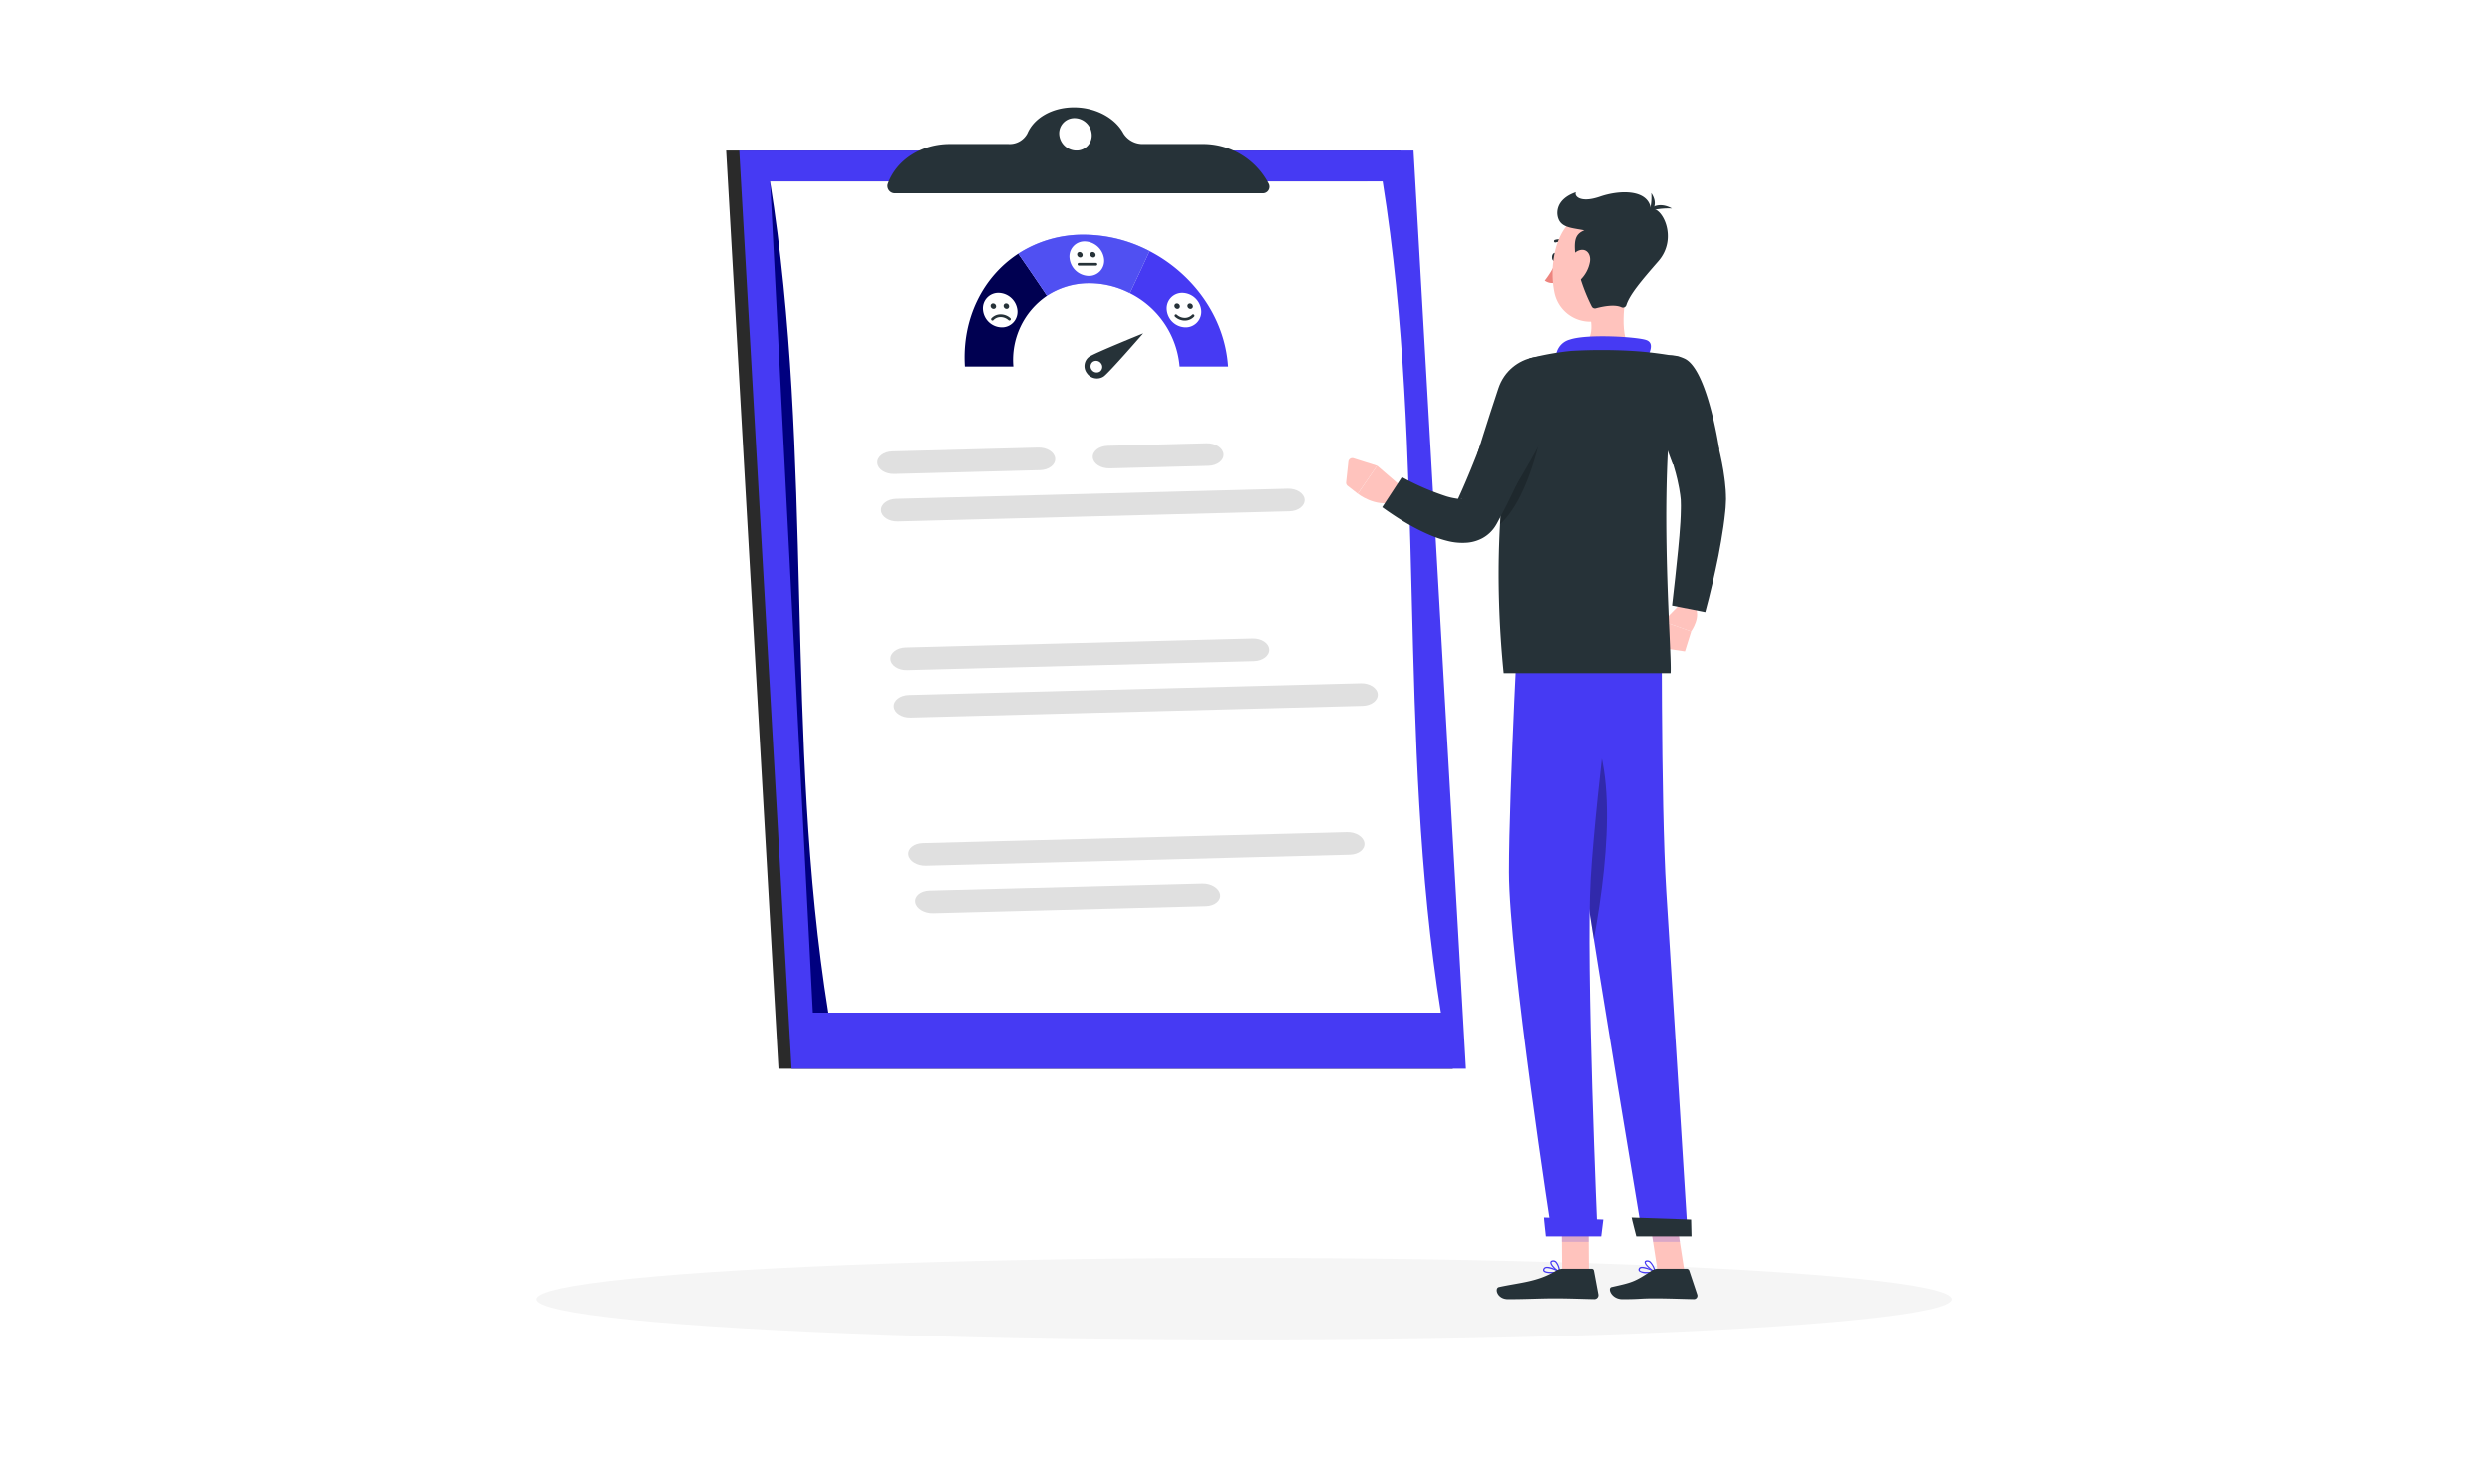 <svg xmlns="http://www.w3.org/2000/svg" xmlns:xlink="http://www.w3.org/1999/xlink" width="418" height="249" viewBox="0 0 418 249">
  <defs>
    <style>
      .cls-1 {
        fill: #fff;
      }

      .cls-2 {
        fill: #f5f5f5;
      }

      .cls-3 {
        fill: #2a2a2a;
      }

      .cls-12, .cls-4 {
        fill: #463af3;
      }

      .cls-5 {
        fill: #00007f;
      }

      .cls-6 {
        fill: #e0e0e0;
      }

      .cls-7 {
        fill: #000051;
      }

      .cls-8, .cls-9 {
        fill: #5151f2;
      }

      .cls-9 {
        opacity: 0.5;
      }

      .cls-10 {
        fill: #263238;
      }

      .cls-11 {
        fill: #ffc3bd;
      }

      .cls-12, .cls-15 {
        opacity: 0.2;
      }

      .cls-13 {
        fill: #ed847e;
      }

      .cls-14 {
        opacity: 0.3;
      }

      .cls-16 {
        filter: url(#Rectangle_1621);
      }
    </style>
    <filter id="Rectangle_1621" x="0" y="0" width="418" height="249" filterUnits="userSpaceOnUse">
      <feOffset dy="3" input="SourceAlpha"/>
      <feGaussianBlur stdDeviation="3" result="blur"/>
      <feFlood flood-opacity="0.161"/>
      <feComposite operator="in" in2="blur"/>
      <feComposite in="SourceGraphic"/>
    </filter>
  </defs>
  <g id="Reviewseller" transform="translate(-1015 -761)">
    <g id="Groupe_416" data-name="Groupe 416">
      <g id="Groupe_328" data-name="Groupe 328">
        <g class="cls-16" transform="matrix(1, 0, 0, 1, 1015, 761)">
          <rect id="Rectangle_1621-2" data-name="Rectangle 1621" class="cls-1" width="400" height="231" rx="20" transform="translate(9 6)"/>
        </g>
      </g>
    </g>
    <g id="Review" transform="translate(1048.891 689.41)">
      <g id="Shadow_1_" transform="translate(56.11 282.603)">
        <ellipse id="_x3C_Path_x3E__108_" class="cls-2" cx="118.68" cy="6.929" rx="118.68" ry="6.929"/>
      </g>
      <g id="Survey" transform="translate(87.902 89.59)">
        <g id="Groupe_421" data-name="Groupe 421" transform="translate(0 7.259)">
          <path id="Tracé_1162" data-name="Tracé 1162" class="cls-3" d="M221.166,101.45H108.05L116.84,255.5h113.11Z" transform="translate(-108.05 -101.45)"/>
          <path id="Tracé_1163" data-name="Tracé 1163" class="cls-4" d="M224.756,101.45H111.64L120.43,255.5H233.545Z" transform="translate(-109.443 -101.45)"/>
          <path id="Tracé_1164" data-name="Tracé 1164" class="cls-5" d="M220.245,109.91H120.1l7.18,139.442H230.033Z" transform="translate(-112.724 -104.732)"/>
        </g>
        <path id="Tracé_1165" data-name="Tracé 1165" class="cls-1" d="M120.09,109.91c7.443,46.483,2.338,92.959,9.781,139.442H232.624c-7.443-46.483-2.338-92.959-9.781-139.442Z" transform="translate(-112.72 -97.472)"/>
        <g id="Groupe_422" data-name="Groupe 422" transform="translate(30.563 121.622)">
          <path id="Tracé_1166" data-name="Tracé 1166" class="cls-6" d="M208.036,302.369q-22.88.6-45.767,1.187c-1.481.037-2.552.918-2.381,1.965h0c.165,1.047,1.512,1.861,2.993,1.824q22.88-.6,45.767-1.187c1.481-.037,2.534-.918,2.369-1.965h0C210.846,303.147,209.517,302.333,208.036,302.369Z" transform="translate(-158.714 -293.749)"/>
          <path id="Tracé_1167" data-name="Tracé 1167" class="cls-6" d="M231.567,288.289q-35.569.918-71.138,1.842c-1.475.037-2.571.912-2.436,1.965h0c.135,1.047,1.457,1.861,2.932,1.824q35.569-.918,71.138-1.842c1.481-.037,2.559-.918,2.424-1.965h0C234.352,289.066,233.048,288.246,231.567,288.289Z" transform="translate(-157.982 -288.287)"/>
        </g>
        <g id="Groupe_423" data-name="Groupe 423" transform="translate(25.366 56.361)">
          <path id="Tracé_1168" data-name="Tracé 1168" class="cls-6" d="M176.8,186.648q-12.23.321-24.466.637c-1.481.037-2.748-.777-2.834-1.824h0c-.092-1.047,1.041-1.928,2.516-1.965q12.23-.321,24.466-.637c1.481-.037,2.754.777,2.84,1.824h0C179.41,185.73,178.278,186.611,176.8,186.648Z" transform="translate(-149.491 -182.13)"/>
          <path id="Tracé_1169" data-name="Tracé 1169" class="cls-6" d="M227.947,185.458q-8.291.211-16.576.428c-1.475.037-2.748-.777-2.834-1.824h0c-.086-1.047,1.041-1.928,2.516-1.965q8.291-.211,16.576-.428c1.481-.037,2.754.777,2.84,1.824h0C230.56,184.54,229.428,185.415,227.947,185.458Z" transform="translate(-172.394 -181.668)"/>
          <path id="Tracé_1170" data-name="Tracé 1170" class="cls-6" d="M219,197.934q-32.842.854-65.678,1.7c-1.481.037-2.736-.777-2.81-1.83h0c-.073-1.047,1.065-1.928,2.54-1.965q32.842-.854,65.678-1.7c1.481-.037,2.742.783,2.816,1.83h0C221.609,197.016,220.477,197.9,219,197.934Z" transform="translate(-149.884 -186.505)"/>
        </g>
        <g id="Groupe_424" data-name="Groupe 424" transform="translate(27.572 89.095)">
          <path id="Tracé_1171" data-name="Tracé 1171" class="cls-6" d="M232.362,247.429l-75.814,1.965c-1.481.037-2.62.918-2.54,1.965h0c.08,1.047,1.34,1.867,2.822,1.83l75.814-1.965c1.481-.037,2.614-.918,2.54-1.965h0C235.1,248.213,233.837,247.393,232.362,247.429Z" transform="translate(-153.448 -239.911)"/>
          <path id="Tracé_1172" data-name="Tracé 1172" class="cls-6" d="M213.818,235.149l-58.162,1.506c-1.475.037-2.626.918-2.559,1.965h0c.067,1.047,1.322,1.867,2.8,1.83l58.162-1.506c1.481-.037,2.62-.918,2.552-1.965h0C216.554,235.926,215.3,235.106,213.818,235.149Z" transform="translate(-153.095 -235.147)"/>
        </g>
        <g id="Groupe_430" data-name="Groupe 430" transform="translate(39.993 21.393)">
          <g id="Groupe_426" data-name="Groupe 426">
            <path id="Tracé_1173" data-name="Tracé 1173" class="cls-4" d="M222.005,129.02q-1.616,3.526-3.305,7.045a15.169,15.169,0,0,1,8.349,12.291h8.135C234.639,140.032,229.265,132.784,222.005,129.02Z" transform="translate(-190.964 -126.278)"/>
            <path id="Tracé_1174" data-name="Tracé 1174" class="cls-7" d="M173.438,148.632h8.135a12.972,12.972,0,0,1,5.644-11.856q-2.369-3.526-4.817-7.045C176.468,133.592,172.918,140.613,173.438,148.632Z" transform="translate(-173.388 -126.553)"/>
            <g id="Groupe_425" data-name="Groupe 425" transform="translate(9.011)">
              <path id="Tracé_1175" data-name="Tracé 1175" class="cls-8" d="M199.134,124.54a20.03,20.03,0,0,0-11.024,3.177q2.451,3.526,4.817,7.045a12.865,12.865,0,0,1,7.137-2.093,14.846,14.846,0,0,1,6.764,1.659c1.126-2.35,2.234-4.695,3.305-7.045A23.952,23.952,0,0,0,199.134,124.54Z" transform="translate(-188.11 -124.54)"/>
              <path id="Tracé_1176" data-name="Tracé 1176" class="cls-9" d="M199.134,124.54a20.03,20.03,0,0,0-11.024,3.177q2.451,3.526,4.817,7.045a12.865,12.865,0,0,1,7.137-2.093,14.846,14.846,0,0,1,6.764,1.659c1.126-2.35,2.234-4.695,3.305-7.045A23.952,23.952,0,0,0,199.134,124.54Z" transform="translate(-188.11 -124.54)"/>
            </g>
          </g>
          <path id="Tracé_1177" data-name="Tracé 1177" class="cls-10" d="M216.117,151.51c.006,0-8.208,3.324-9.084,3.942a1.947,1.947,0,0,0-.349,2.767,2.05,2.05,0,0,0,2.8.533C210.375,158.139,216.129,151.51,216.117,151.51Zm-8.631,6.145a.963.963,0,0,1,.171-1.365,1.012,1.012,0,0,1,1.377.263.958.958,0,0,1-.171,1.365A1.014,1.014,0,0,1,207.486,157.655Z" transform="translate(-186.141 -135.002)"/>
          <g id="Groupe_427" data-name="Groupe 427" transform="translate(33.931 9.732)">
            <path id="Tracé_1178" data-name="Tracé 1178" class="cls-1" d="M234.6,143.329a2.607,2.607,0,0,1-2.638,2.889,3.207,3.207,0,0,1-3.134-2.889,2.59,2.59,0,0,1,2.62-2.889A3.244,3.244,0,0,1,234.6,143.329Z" transform="translate(-228.821 -140.44)"/>
            <path id="Tracé_1179" data-name="Tracé 1179" class="cls-10" d="M231.837,143.789a.41.41,0,0,1-.416.459.52.52,0,0,1-.5-.459.413.413,0,0,1,.416-.459A.509.509,0,0,1,231.837,143.789Z" transform="translate(-229.634 -141.561)"/>
            <path id="Tracé_1180" data-name="Tracé 1180" class="cls-10" d="M235.407,143.789a.41.41,0,0,1-.416.459.52.52,0,0,1-.5-.459.413.413,0,0,1,.416-.459A.509.509,0,0,1,235.407,143.789Z" transform="translate(-231.019 -141.561)"/>
            <path id="Tracé_1181" data-name="Tracé 1181" class="cls-10" d="M232.684,147.361h0a2.439,2.439,0,0,1-1.64-.643.237.237,0,0,1-.018-.324.231.231,0,0,1,.324-.012,1.991,1.991,0,0,0,1.328.526h.006a1.643,1.643,0,0,0,1.212-.508.23.23,0,1,1,.337.312A2.11,2.11,0,0,1,232.684,147.361Z" transform="translate(-229.654 -142.721)"/>
          </g>
          <g id="Groupe_428" data-name="Groupe 428" transform="translate(17.604 1.126)">
            <path id="Tracé_1182" data-name="Tracé 1182" class="cls-1" d="M207.946,129.269a2.535,2.535,0,0,1-2.571,2.889,3.312,3.312,0,0,1-3.207-2.889,2.515,2.515,0,0,1,2.546-2.889A3.352,3.352,0,0,1,207.946,129.269Z" transform="translate(-202.148 -126.38)"/>
            <path id="Tracé_1183" data-name="Tracé 1183" class="cls-10" d="M205.156,129.729a.4.4,0,0,1-.4.459.532.532,0,0,1-.514-.459.4.4,0,0,1,.4-.459A.526.526,0,0,1,205.156,129.729Z" transform="translate(-202.957 -127.501)"/>
            <path id="Tracé_1184" data-name="Tracé 1184" class="cls-10" d="M208.726,129.729a.4.4,0,0,1-.4.459.532.532,0,0,1-.514-.459.4.4,0,0,1,.4-.459A.531.531,0,0,1,208.726,129.729Z" transform="translate(-204.342 -127.501)"/>
            <path id="Tracé_1185" data-name="Tracé 1185" class="cls-10" d="M207.451,132.723h-2.865a.226.226,0,1,1,0-.453h2.865a.226.226,0,0,1,.226.226A.23.23,0,0,1,207.451,132.723Z" transform="translate(-203.006 -128.665)"/>
          </g>
          <g id="Groupe_429" data-name="Groupe 429" transform="translate(3.081 9.732)">
            <path id="Tracé_1186" data-name="Tracé 1186" class="cls-1" d="M184.2,143.329a2.6,2.6,0,0,1-2.638,2.889,3.207,3.207,0,0,1-3.134-2.889,2.59,2.59,0,0,1,2.62-2.889A3.248,3.248,0,0,1,184.2,143.329Z" transform="translate(-178.421 -140.44)"/>
            <path id="Tracé_1187" data-name="Tracé 1187" class="cls-10" d="M181.437,143.789a.41.41,0,0,1-.416.459.52.52,0,0,1-.5-.459.413.413,0,0,1,.416-.459A.509.509,0,0,1,181.437,143.789Z" transform="translate(-179.234 -141.561)"/>
            <path id="Tracé_1188" data-name="Tracé 1188" class="cls-10" d="M185,143.789a.41.41,0,0,1-.416.459.515.515,0,0,1-.5-.459.413.413,0,0,1,.416-.459A.5.5,0,0,1,185,143.789Z" transform="translate(-180.615 -141.561)"/>
            <path id="Tracé_1189" data-name="Tracé 1189" class="cls-10" d="M180.877,147.361a.213.213,0,0,1-.153-.061.231.231,0,0,1-.012-.324,2.093,2.093,0,0,1,1.549-.655,2.413,2.413,0,0,1,1.634.643.23.23,0,0,1-.312.337,2,2,0,0,0-1.334-.526,1.622,1.622,0,0,0-1.206.514A.219.219,0,0,1,180.877,147.361Z" transform="translate(-179.286 -142.721)"/>
          </g>
        </g>
        <path id="Tracé_1190" data-name="Tracé 1190" class="cls-10" d="M216.221,102.426a12.376,12.376,0,0,0-11.177-6.678h-9.781a3.824,3.824,0,0,1-3.4-1.775c-1.365-2.559-4.621-4.383-8.312-4.383s-6.733,1.824-7.81,4.383a3.368,3.368,0,0,1-3.2,1.775h-9.787c-4.8,0-8.961,2.663-10.412,6.678a1.017,1.017,0,0,0-.061.447,1.242,1.242,0,0,0,1.224,1.157h61.742A1.1,1.1,0,0,0,216.221,102.426Zm-32.258-5.576a2.926,2.926,0,0,1-2.883-2.724,2.549,2.549,0,0,1,2.571-2.724,2.922,2.922,0,0,1,2.883,2.724A2.545,2.545,0,0,1,183.964,96.849Z" transform="translate(-125.208 -89.59)"/>
      </g>
      <g id="Character_1_" transform="translate(191.894 103.846)">
        <g id="Groupe_435" data-name="Groupe 435">
          <g id="Groupe_432" data-name="Groupe 432" transform="translate(37.158 30.844)">
            <path id="Tracé_1191" data-name="Tracé 1191" class="cls-4" d="M359.5,408.424a1.962,1.962,0,0,1-1.359-.337.411.411,0,0,1-.043-.465.455.455,0,0,1,.312-.251c.722-.2,2.4.692,2.467.728a.112.112,0,0,1,.061.11.086.086,0,0,1-.073.086A7.246,7.246,0,0,1,359.5,408.424Zm-.808-.869a.7.7,0,0,0-.2.025.254.254,0,0,0-.19.147c-.061.135-.024.2.006.233.239.288,1.377.3,2.2.178A5.5,5.5,0,0,0,358.691,407.555Z" transform="translate(-346.174 -257.946)"/>
            <path id="Tracé_1192" data-name="Tracé 1192" class="cls-4" d="M361.5,407.615a.114.114,0,0,1-.043-.012c-.569-.245-1.757-1.218-1.726-1.726.006-.122.073-.269.361-.3a.826.826,0,0,1,.612.184,3.459,3.459,0,0,1,.894,1.732.113.113,0,0,1-.031.1A.1.1,0,0,1,361.5,407.615Zm-1.3-1.824a.207.207,0,0,0-.061.006c-.19.018-.2.1-.2.122-.012.306.8,1.071,1.389,1.4a2.857,2.857,0,0,0-.747-1.389A.637.637,0,0,0,360.195,405.791Z" transform="translate(-346.827 -257.259)"/>
            <path id="Tracé_1193" data-name="Tracé 1193" class="cls-11" d="M366.809,402.138h-4.5L360.7,391.72h4.493Z" transform="translate(-347.203 -251.886)"/>
            <path id="Tracé_1194" data-name="Tracé 1194" class="cls-10" d="M358.209,407.89h4.909a.453.453,0,0,1,.416.306l1.334,4a.584.584,0,0,1-.557.8c-1.775-.031-4.346-.135-6.574-.135-2.6,0-2.369.141-5.423.141-1.849,0-2.565-1.867-1.812-2.038,3.434-.771,3.832-.851,6.66-2.724A1.929,1.929,0,0,1,358.209,407.89Z" transform="translate(-343.133 -258.159)"/>
            <g id="Groupe_431" data-name="Groupe 431" transform="translate(13.497 139.84)">
              <path id="Tracé_1195" data-name="Tracé 1195" class="cls-12" d="M360.7,391.73l.832,5.368h4.5l-.832-5.368Z" transform="translate(-360.7 -391.73)"/>
            </g>
            <path id="Tracé_1196" data-name="Tracé 1196" class="cls-11" d="M367.9,225.45l-3.054,3.091,4.689,1.659s1.818-2.522.551-4.248Z" transform="translate(-348.813 -187.39)"/>
            <path id="Tracé_1197" data-name="Tracé 1197" class="cls-11" d="M363.16,234.821l4.683.686,1.047-3.348L364.2,230.5Z" transform="translate(-348.158 -189.349)"/>
            <path id="Tracé_1198" data-name="Tracé 1198" class="cls-10" d="M368.3,163.27c.4.851.716,1.585,1.034,2.375s.624,1.561.918,2.344c.581,1.573,1.1,3.177,1.585,4.8s.881,3.287,1.218,4.989l.233,1.285.19,1.31c.067.435.11.881.147,1.334s.1.851.1,1.42l.018.8-.031.7-.037.7-.061.655c-.08.881-.2,1.708-.312,2.546-.245,1.653-.52,3.269-.832,4.872-.649,3.2-1.359,6.329-2.216,9.481l-5.576-1.1c.349-3.116.722-6.268,1.016-9.377.147-1.555.294-3.1.379-4.621.037-.753.08-1.512.08-2.222l.006-.539-.012-.5-.012-.5-.043-.4c-.006-.233-.086-.63-.135-.961s-.1-.686-.184-1.034l-.22-1.047-.263-1.053c-.379-1.408-.808-2.822-1.3-4.236s-1.034-2.822-1.6-4.217c-.288-.7-.581-1.4-.881-2.087-.3-.673-.63-1.4-.912-2Z" transform="translate(-347.161 -163.27)"/>
            <path id="Tracé_1199" data-name="Tracé 1199" class="cls-4" d="M338.65,221.87s.747,34.424,2.767,48.135c2.106,14.262,9.769,60.163,9.769,60.163H358.8s-2.736-43.685-3.605-57.721c-.949-15.3-.741-50.578-.741-50.578Z" transform="translate(-338.65 -186.001)"/>
            <path id="Tracé_1200" data-name="Tracé 1200" class="cls-10" d="M356.179,393.84c-.037,0,.783,3.165.783,3.165h9.267l-.067-2.822Z" transform="translate(-345.449 -252.709)"/>
          </g>
          <ellipse id="Ellipse_16" data-name="Ellipse 16" class="cls-10" cx="0.692" cy="0.453" rx="0.692" ry="0.453" transform="translate(34.498 11.546) rotate(-86.48)"/>
          <path id="Tracé_1201" data-name="Tracé 1201" class="cls-13" d="M334.314,131.78a14.2,14.2,0,0,1-1.934,3.256,2.157,2.157,0,0,0,1.806.343Z" transform="translate(-299.06 -120.211)"/>
          <path id="Tracé_1202" data-name="Tracé 1202" class="cls-10" d="M336.911,126.656a.2.2,0,0,1-.129-.043,1.782,1.782,0,0,0-1.579-.294.213.213,0,0,1-.282-.129.223.223,0,0,1,.141-.288,2.177,2.177,0,0,1,2,.349.217.217,0,0,1,.037.312A.256.256,0,0,1,336.911,126.656Z" transform="translate(-300.04 -117.891)"/>
          <path id="Tracé_1203" data-name="Tracé 1203" class="cls-11" d="M348.584,137.52c-.759,3.287-1.616,9.316.606,11.514,0,0-1.016,3.336-7.131,3.336-6.721,0-3.1-3.336-3.1-3.336,3.7-.875,3.7-3.6,3.152-6.152Z" transform="translate(-301.234 -122.438)"/>
          <path id="Tracé_1204" data-name="Tracé 1204" class="cls-4" d="M350.589,156.316c.661-1.347,1.389-2.883.012-3.367-1.518-.533-9.91-1.071-12.842-.073a3.087,3.087,0,0,0-2.21,3.722Z" transform="translate(-300.258 -128.178)"/>
          <path id="Tracé_1205" data-name="Tracé 1205" class="cls-10" d="M367.115,158.1c3.875,1.787,5.846,15.339,5.846,15.339l-7.8,2.448a79.262,79.262,0,0,1-3.385-11.024C360.565,159.212,363.148,156.274,367.115,158.1Z" transform="translate(-310.345 -130.211)"/>
          <path id="Tracé_1206" data-name="Tracé 1206" class="cls-11" d="M288,190.927l-3.6-3.1-3.238,4.713s2.907,2.332,6.1,1.377Z" transform="translate(-279.191 -141.953)"/>
          <path id="Tracé_1207" data-name="Tracé 1207" class="cls-11" d="M278.321,186.345l-.373,3.458a.678.678,0,0,0,.257.606l1.7,1.322,3.238-4.713-3.954-1.249A.674.674,0,0,0,278.321,186.345Z" transform="translate(-277.944 -141.142)"/>
          <path id="Tracé_1208" data-name="Tracé 1208" class="cls-11" d="M348.067,124.976c-.453,4.676-.477,7.431-2.926,9.83a6.1,6.1,0,0,1-10.326-3.2c-.857-4.205.025-11.146,4.67-13.007A6.177,6.177,0,0,1,348.067,124.976Z" transform="translate(-299.891 -114.907)"/>
          <path id="Tracé_1209" data-name="Tracé 1209" class="cls-10" d="M338.961,124.449c-.41-3.232-.343-4.456,1.383-5.166-1.793-.355-3.348-.41-4.089-1.457s-.918-3.722,2.681-4.946c-.331.637.716,1.885,4.028.741s8.135-1.273,8.557,2.093c1.751-.612,4.683,4.793,1.249,8.741-2.883,3.305-4.8,5.588-5.368,7.339a.6.6,0,0,1-.839.367c-1.2-.557-3.33-.08-4.279.178a.593.593,0,0,1-.7-.318A29.729,29.729,0,0,1,338.961,124.449Z" transform="translate(-300.395 -112.88)"/>
          <path id="Tracé_1210" data-name="Tracé 1210" class="cls-10" d="M360.48,117.5s1.42-2,4.138-.514A12.321,12.321,0,0,0,360.48,117.5Z" transform="translate(-309.96 -114.258)"/>
          <path id="Tracé_1211" data-name="Tracé 1211" class="cls-10" d="M360.86,116.632s1.977-1.212.435-3.532A8.894,8.894,0,0,1,360.86,116.632Z" transform="translate(-310.107 -112.965)"/>
          <path id="Tracé_1212" data-name="Tracé 1212" class="cls-11" d="M342.342,130.714a5.59,5.59,0,0,1-1.634,3.03c-1.132,1.071-2.112.312-2.148-1.071-.031-1.243.526-3.293,1.83-3.844C341.669,128.29,342.575,129.33,342.342,130.714Z" transform="translate(-301.456 -119.01)"/>
          <path id="Tracé_1213" data-name="Tracé 1213" class="cls-14" d="M339.68,253.12c.441,10.271,1.132,22.195,2.136,29.007.386,2.6.949,6.231,1.622,10.449C346.144,277.812,347.76,258.788,339.68,253.12Z" transform="translate(-301.891 -167.279)"/>
          <g id="Groupe_434" data-name="Groupe 434" transform="translate(25.288 66.713)">
            <path id="Tracé_1214" data-name="Tracé 1214" class="cls-4" d="M333.3,408.424c-.575,0-1.132-.08-1.31-.337a.4.4,0,0,1,.024-.465.558.558,0,0,1,.349-.251c.753-.2,2.3.692,2.363.728a.113.113,0,0,1,.049.11.1.1,0,0,1-.086.086A7.66,7.66,0,0,1,333.3,408.424Zm-.679-.869a.747.747,0,0,0-.208.025.327.327,0,0,0-.214.147c-.08.135-.055.2-.031.233.2.288,1.334.3,2.173.178A4.691,4.691,0,0,0,332.621,407.555Z" transform="translate(-324.173 -293.815)"/>
            <path id="Tracé_1215" data-name="Tracé 1215" class="cls-4" d="M335.434,407.615a.114.114,0,0,1-.043-.012c-.533-.245-1.573-1.218-1.475-1.726.024-.122.116-.269.41-.3a.722.722,0,0,1,.582.184,2.917,2.917,0,0,1,.637,1.732.128.128,0,0,1-.049.1A.088.088,0,0,1,335.434,407.615Zm-1.034-1.824a.207.207,0,0,0-.061.006c-.19.018-.208.1-.214.122-.061.306.643,1.071,1.187,1.4a2.394,2.394,0,0,0-.545-1.389A.563.563,0,0,0,334.4,405.791Z" transform="translate(-324.941 -293.128)"/>
            <path id="Tracé_1216" data-name="Tracé 1216" class="cls-11" d="M341.582,402.138H337.09l-.08-10.418H341.5Z" transform="translate(-326.144 -287.755)"/>
            <path id="Tracé_1217" data-name="Tracé 1217" class="cls-10" d="M330.246,407.89h4.909a.38.38,0,0,1,.373.306l.747,4a.68.68,0,0,1-.673.8c-1.769-.031-4.328-.135-6.556-.135-2.6,0-4.854.141-7.908.141-1.849,0-2.3-1.867-1.512-2.038,3.544-.771,6.421-.851,9.524-2.724A2.183,2.183,0,0,1,330.246,407.89Z" transform="translate(-319.257 -294.028)"/>
            <g id="Groupe_433" data-name="Groupe 433" transform="translate(10.866 103.971)">
              <path id="Tracé_1218" data-name="Tracé 1218" class="cls-12" d="M337.01,391.73l.037,5.368h4.5l-.037-5.368Z" transform="translate(-337.01 -391.73)"/>
            </g>
            <path id="Tracé_1219" data-name="Tracé 1219" class="cls-4" d="M324.4,221.87s-1.806,33.623-1.8,47.334c.006,14.262,7.223,60.965,7.223,60.965h7.615s-1.983-45.871-1.151-59.875c.906-15.272,5.331-48.423,5.331-48.423Z" transform="translate(-320.554 -221.87)"/>
            <path id="Tracé_1220" data-name="Tracé 1220" class="cls-4" d="M332.178,393.84c-.037,0,.318,3.165.318,3.165h9.267l.349-2.822Z" transform="translate(-324.268 -288.578)"/>
          </g>
          <path id="Tracé_1221" data-name="Tracé 1221" class="cls-10" d="M324.944,157.484s-7.663,19.361-4.328,52.818H348.6c.294-3.691-2.632-35.655,1.542-53.051a62.046,62.046,0,0,0-8.012-1.016,88.919,88.919,0,0,0-10.222,0A45.8,45.8,0,0,0,324.944,157.484Z" transform="translate(-294.171 -129.64)"/>
          <path id="Tracé_1222" data-name="Tracé 1222" class="cls-15" d="M321.129,182.491c-.416,3.085-.759,6.556-.979,10.387,5.435-4.995,7.3-17.439,7.3-17.439Z" transform="translate(-294.316 -137.147)"/>
          <path id="Tracé_1223" data-name="Tracé 1223" class="cls-10" d="M315.443,171.6c-1.1,2.865-2.216,5.619-3.434,8.4s-2.491,5.515-3.917,8.251l-.545,1.028-.275.514c-.116.208-.1.22-.428.753a5.935,5.935,0,0,1-2.21,2.057,6.584,6.584,0,0,1-2.393.722,10.077,10.077,0,0,1-3.428-.275,19.275,19.275,0,0,1-2.6-.845,34.15,34.15,0,0,1-4.389-2.2c-.686-.4-1.353-.82-2.008-1.255s-1.279-.863-1.971-1.365l3.311-5.062a43.429,43.429,0,0,0,7.431,3.226,11.226,11.226,0,0,0,1.671.38,2.391,2.391,0,0,0,.985,0c.037-.018-.08-.037-.288.067a1.7,1.7,0,0,0-.624.539c-.129.214.037-.1.092-.233l.22-.477.441-.967c1.163-2.6,2.234-5.282,3.287-7.988,1.028-2.705,2.063-5.466,3-8.159Z" transform="translate(-281.786 -134.533)"/>
          <path id="Tracé_1224" data-name="Tracé 1224" class="cls-10" d="M328.575,160.22c1.426,4-8.7,20.12-8.7,20.12l-6.011-5.95s1.536-5.068,3.569-11.159C319.418,157.233,327.21,156.394,328.575,160.22Z" transform="translate(-291.876 -130.343)"/>
        </g>
      </g>
    </g>
  </g>
</svg>
